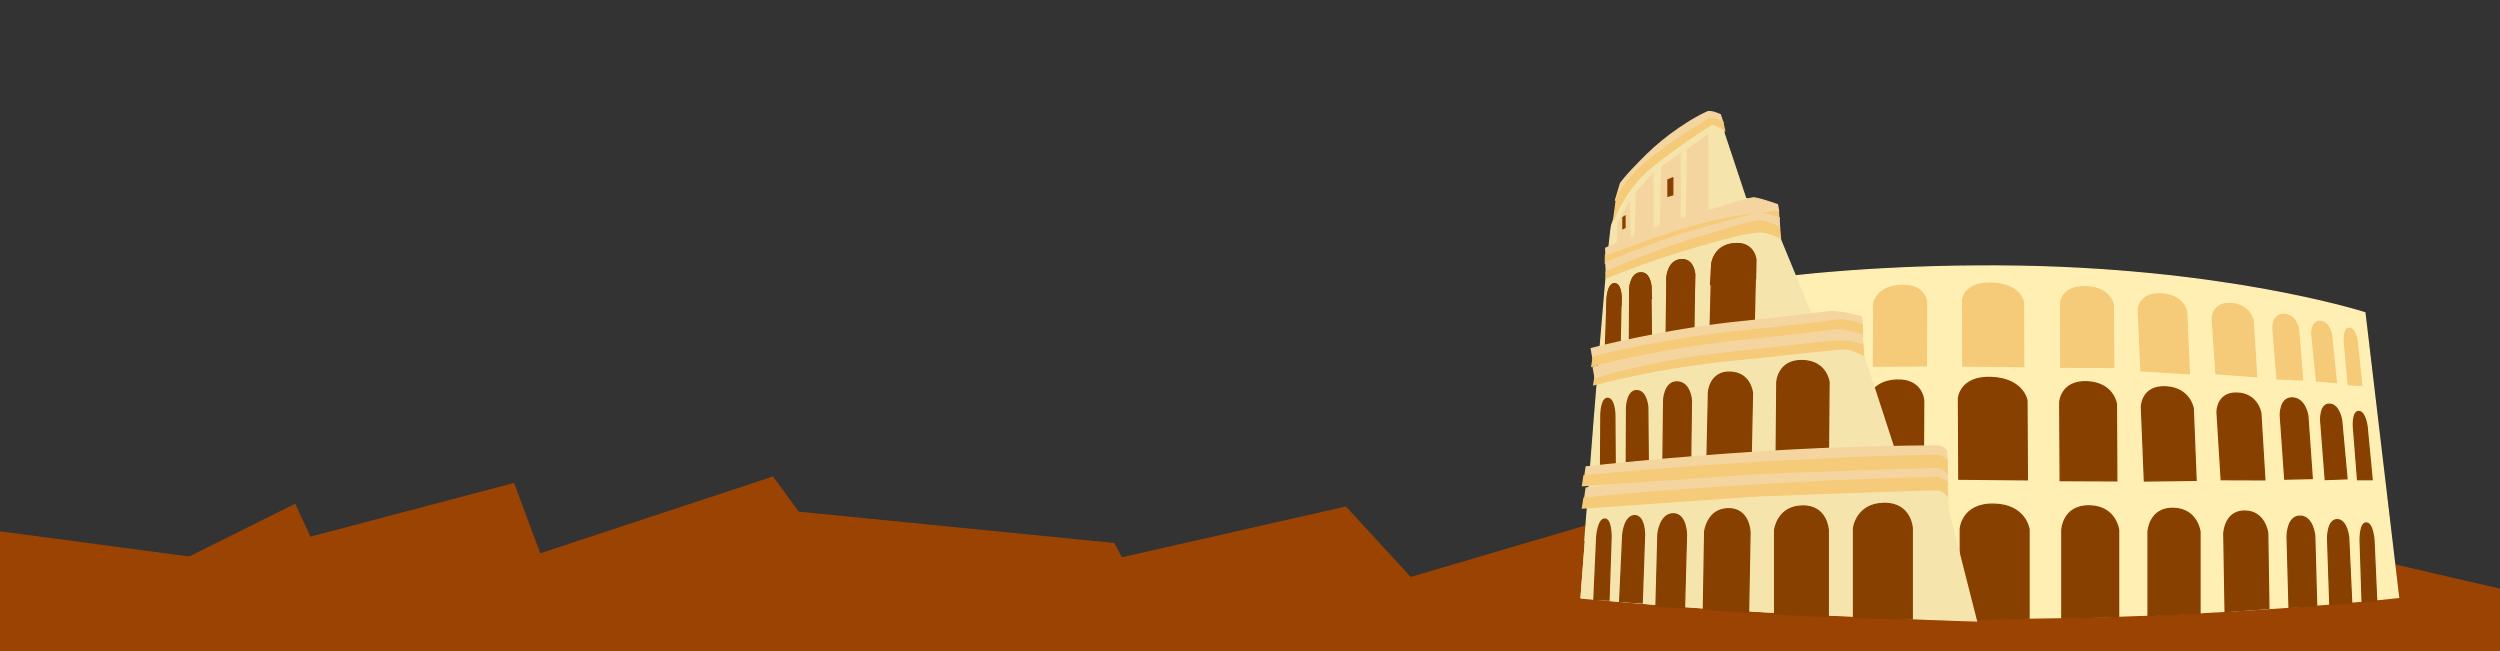 <?xml version="1.0" encoding="utf-8"?>
<!-- Generator: Adobe Illustrator 21.0.2, SVG Export Plug-In . SVG Version: 6.00 Build 0)  -->
<svg version="1.1" xmlns="http://www.w3.org/2000/svg" xmlns:xlink="http://www.w3.org/1999/xlink" x="0px" y="0px"
	 viewBox="0 0 1920 500" style="enable-background:new 0 0 1920 500;" xml:space="preserve">
<rect x="0" y="0" width="1920" height="500" fill="#333333" stroke="none"/>
<style type="text/css">
	.st0{fill:#9B4302;stroke:#9B4302;}
	.st1{fill:#FFEFB3;stroke:#FFEFB3;}
	.st2{fill:#884000;stroke:#884000;}
	.st3{fill:#F5E5AC;stroke:#F5E5AC;}
	.st4{fill:#F5D59F;stroke:#F5D59F;}
	.st5{fill:#F5CA78;stroke:#F5CA78;}
</style>
<g id="Layer_2">
	<polygon class="st0" points="-0.5,500.5 226.5,387.5 255.8,451.1 278.5,500.5 	"/>
	<polygon class="st0" points="394.5,371.5 212.5,419.5 242.5,500.5 442.5,500.5 	"/>
	<polygon class="st0" points="381.5,436.5 593.5,366.5 691.5,500.5 397.7,500 	"/>
	<polygon class="st0" points="573.5,389.5 855.5,417.5 899.5,500.5 573.5,500.5 	"/>
	<polygon class="st0" points="773.5,448.5 1033.5,389.5 1135.5,500.5 847,500 	"/>
	<polygon class="st0" points="1046.5,454.5 1236.5,398.5 1396.5,500.5 1093.3,500 	"/>
	<polygon class="st0" points="1288.5,464.5 1295.3,462.6 1523.5,398.5 1609.5,500.5 1329.1,500.5 1288.5,471.5 	"/>
	<polygon class="st0" points="1532.1,464.9 1778.1,419.8 1919.5,452.5 1919.5,500.5 1532.1,500.5 	"/>
	<polygon class="st0" points="-0.5,408.5 187.5,433.5 154.4,500 -0.5,500.5 	"/>
</g>
<g id="Layer_1">
	<g>
		<g id="svg_8">
			<path id="svg_9" class="st1" d="M1256,231.9c0,0,106.2-28.4,278.8-27.6c172.6,0.8,281.4,35.9,281.4,35.9l25.9,218.6
				c0,0-139.2,16-312.5,16s-315.1-16-315.1-16L1256,231.9L1256,231.9z"/>
		</g>
		<g id="svg_10">
			<path id="svg_11" class="st2" d="M1558.2,406.3c0,0-2.5-18.7-27.1-19.1s-25.6,19.1-25.6,19.1V476l52.8-1.2v-68.5H1558.2z"/>
		</g>
		<g id="svg_12">
			<path id="svg_13" class="st2" d="M1433.9,309c0,0,2.1-16.1,22.4-17.1c20.3-0.9,21.1,15.8,21.1,15.8l-0.3,60.1l-43.5,0.2
				L1433.9,309z"/>
		</g>
		<g id="svg_18">
			<path id="svg_19" class="st3" d="M1237.9,172.6c12-35.4,35.4-70.8,73-80.2c16,3.6,13,9.4,13,9.4l16.8,50.6l20,6.3l6,23.6
				l26.4,64.2l36.4,0.1l1.3,24.8l29.5,90.6l35.6,1.2v27.2l22,86.5c0,0-80.7-2.4-164.6-7.3c-83.9-4.9-139.5-10.4-139.5-10.4
				S1234.8,181.4,1237.9,172.6z"/>
		</g>
		<g id="svg_20">
			<path id="svg_21" class="st4" d="M1311.5,103.6l-15.4,11.1l-1.1,54l16.5-6.4V103.6z"/>
		</g>
		<g id="svg_22">
			<path id="svg_23" class="st4" d="M1290.3,118.4l-14.1,9.6l-1,46.6l15.1-5.5C1290.3,169.1,1290.3,118.4,1290.3,118.4z"/>
		</g>
		<g id="svg_24">
			<path id="svg_25" class="st4" d="M1269.5,133.3l-12.8,14.5l-0.9,35.9l13.7-4.8V133.3z"/>
		</g>
		<g id="svg_26">
			<path id="svg_27" class="st4" d="M1251.4,155.9l-8.6,14.5l-1,20.2l10.3-3.3L1251.4,155.9z"/>
		</g>
		<g id="svg_28">
			<path id="svg_29" class="st4" d="M1494.9,362.4c0,0-2.6-3.8-7.2-3.8c-18.5,0.1-70.9,0.5-133,4.4c-77.7,4.9-136.5,11.8-136.5,11.8
				l-1.2,8.2c0,0,61-7.1,138.6-10.1c58.2-2.3,110.1-3.9,131.3-3.7c7.1,0.1,8.7,4,8.7,4L1494.9,362.4z"/>
		</g>
		<g id="svg_30">
			<path id="svg_31" class="st5" d="M1495.2,370.3c0,0-4.6-3.4-7.5-3.4c-16,0-65.6,1.3-140.5,5.7c-74.9,4.3-130.7,10-130.7,10
				l-1.2,7.6l133-9.3c0,0,119.3-4.7,139.4-4.7c5,0,7.7,4.2,7.7,4.2L1495.2,370.3L1495.2,370.3z"/>
		</g>
		<g id="svg_32">
			<path id="svg_33" class="st5" d="M1430.5,262.6c0,0-9-3.8-15.1-3.1c-14.2,1.6-33.5,4.6-75,8.8c-59.3,5.9-115.2,19.8-115.2,19.8
				l-1.2,7.4c0,0,47.1-13,106.4-18.9c41.5-4.2,66.3-7.1,84-8.7c7.6-0.7,16.8,4.9,16.8,4.9L1430.5,262.6z"/>
		</g>
		<g id="svg_34">
			<path id="svg_35" class="st4" d="M1321.2,88.1c0,0-7.1-3.4-10-2.1c-11.8,5.2-31.7,18.3-46.2,32.6c-18.2,18-20.5,22.4-20.5,22.4
				l-3.9,13.1c0,0,15.8-23.3,34.4-37.6c13.9-10.7,38.4-24.5,38.4-24.5l9.7,2L1321.2,88.1z"/>
		</g>
		<g id="svg_36">
			<path id="svg_37" class="st5" d="M1323.1,93.6c0,0-8.3-3.7-11.1-2c-10.9,6.7-35.2,21.8-49.9,34.9c-14.7,13.1-20.6,25.8-20.6,25.8
				l-2.2,16.4c0,0,7.6-21.6,25.9-37.7c12.8-11.3,37.2-28,49.6-35.6c5.3,0.9,9.6,4.5,9.6,4.5L1323.1,93.6z"/>
		</g>
		<g id="svg_38">
			<path id="svg_39" class="st2" d="M1423.5,405.7c0,0,2.1-18.7,23.2-19.1c21-0.4,21.9,19.1,21.9,19.1v69.7l-45.1-1.2V405.7z"/>
		</g>
		<g id="svg_40">
			<path id="svg_41" class="st2" d="M1362.9,407.2c0,0,2-18.2,21.2-18.6c19.2-0.4,20,18.6,20,18.6v66.3l-41.2-1.9V407.2z"/>
		</g>
		<g id="svg_42">
			<path id="svg_43" class="st2" d="M1309.2,408.2c0,0,2-17.4,18.2-17.5c16.2-0.1,16.6,18.1,16.6,18.1l-1.1,61.5l-34.7-2.5
				L1309.2,408.2z"/>
		</g>
		<g id="svg_44">
			<path id="svg_45" class="st2" d="M1273.3,410c0,0,1.5-15.3,11.7-15.4c10.2,0,10.2,16,10.2,16l-1.5,56.2l-21.9-1.3L1273.3,410z"/>
		</g>
		<g id="svg_46">
			<path id="svg_47" class="st2" d="M1246.3,410.3c0,0,1.3-14.2,9.1-14.3c7.8,0,7.6,14.8,7.6,14.8l-1.8,52.3l-17.3-1.2L1246.3,410.3
				z"/>
		</g>
		<g id="svg_48">
			<path id="svg_49" class="st2" d="M1226.3,412.1c0,0,1-13.3,6.1-13.5c5.1-0.1,4.9,13.8,4.9,13.8l-1.6,48.5l-11.6-0.4L1226.3,412.1
				z"/>
		</g>
		<g id="svg_50">
			<path id="svg_51" class="st2" d="M1404.7,293.5c0,0-1.8-16.2-20.5-16.6c-18.7-0.4-19.6,16.5-19.6,16.5l-0.5,59l40.1-1.7
				L1404.7,293.5z"/>
		</g>
		<g id="svg_52">
			<path id="svg_53" class="st2" d="M1345.9,301.9c0,0-1.3-15.5-17-16.1c-15.8-0.6-16.8,15.5-16.8,15.5l-1.2,54.7l33.9-1.1
				L1345.9,301.9z"/>
		</g>
		<g id="svg_54">
			<path id="svg_55" class="st2" d="M1299,307.4c0,0-0.9-13.7-10.8-14.1c-9.9-0.4-10.5,13.9-10.5,13.9l-0.6,50l21.3-0.4L1299,307.4z
				"/>
		</g>
		<g id="svg_56">
			<path id="svg_57" class="st2" d="M1265.5,313c0,0-0.7-12.7-8.3-13c-7.6-0.3-8,12.9-8,12.9l-0.2,46.6l16.9-0.5L1265.5,313z"/>
		</g>
		<g id="svg_58">
			<path id="svg_59" class="st2" d="M1240.2,318.1c0,0-0.4-11.9-5.4-12.2c-5-0.3-5.3,12.1-5.3,12.1l-0.3,43.2l11.3,0.1L1240.2,318.1
				z"/>
		</g>
		<g id="svg_60">
			<path id="svg_61" class="st4" d="M1494.9,346.3c0,0-2.6-3.8-7.2-3.8c-18.5,0.1-70.9,0.5-133,4.4c-77.7,4.9-136.5,11.7-136.5,11.7
				l-1.2,8.2c0,0,61-9.1,138.6-12.1c58.2-2.3,110.1-2,131.3-1.8c7.1,0.1,8.7,4,8.7,4L1494.9,346.3z"/>
		</g>
		<g id="svg_62">
			<path id="svg_63" class="st5" d="M1495.2,353.1c0,0-4.6-3.4-7.5-3.4c-16,0-65.6,1.3-140.5,5.7c-74.9,4.3-130.7,10-130.7,10
				l-1.1,7.6l133-9.3c0,0,119.3-4.7,139.4-4.7c5,0,7.7,4.2,7.7,4.2L1495.2,353.1L1495.2,353.1z"/>
		</g>
		<g id="svg_64">
			<path id="svg_65" class="st2" d="M1348.4,199.2c0,0-1.3-13.6-17-12c-15.7,1.6-16.8,16.1-16.8,16.1l-1.2,48.9l33.9-5.6
				L1348.4,199.2z"/>
		</g>
		<g id="svg_66">
			<path id="svg_67" class="st2" d="M1301.5,210.5c0,0-0.9-12.1-10.8-11c-9.9,1-10.5,13.8-10.5,13.8l-0.6,44.6l21.3-3.3
				L1301.5,210.5z"/>
		</g>
		<g id="svg_68">
			<path id="svg_69" class="st2" d="M1267.9,220c0,0-0.7-11.2-8.3-10.4s-8,12.6-8,12.6l-0.2,41.5l16.9-2.8L1267.9,220z"/>
		</g>
		<g id="svg_70">
			<path id="svg_71" class="st2" d="M1245,228.4c0,0-0.1-10.6-5.1-10.5s-5.6,11.1-5.6,11.1l-1.4,38.5l11.3-0.7L1245,228.4z"/>
		</g>
		<g id="svg_72">
			<path id="svg_73" class="st2" d="M1627.1,407c0,0-2.1-18.1-22.4-18.5c-20.4-0.4-21.2,18.5-21.2,18.5v67.7l43.6-1.2V407z"/>
		</g>
		<g id="svg_74">
			<path id="svg_75" class="st2" d="M1689.6,408.5c0,0-1.9-17.7-20.5-18.1s-19.4,18.1-19.4,18.1v64.3l39.9-1.8V408.5z"/>
		</g>
		<g id="svg_76">
			<path id="svg_77" class="st2" d="M1741.6,409.5c0,0-1.9-16.9-17.6-17s-16.1,17.5-16.1,17.5l1,59.7l33.6-2.4L1741.6,409.5z"/>
		</g>
		<g id="svg_78">
			<path id="svg_79" class="st2" d="M1777.7,411.3c0,0-1.4-14.9-11.3-14.9s-9.9,15.5-9.9,15.5l1.5,54.6l21.2-1.2L1777.7,411.3z"/>
		</g>
		<g id="svg_80">
			<path id="svg_81" class="st2" d="M1803.8,413c0,0-1.2-13.8-8.8-13.9c-7.6,0-7.4,14.4-7.4,14.4l1.7,50.8l16.8-1.2L1803.8,413z"/>
		</g>
		<g id="svg_82">
			<path id="svg_83" class="st2" d="M1823.2,414.7c0,0-0.9-12.9-5.9-13.1c-5-0.1-4.7,13.4-4.7,13.4l1.5,47.1l11.2-0.4L1823.2,414.7z
				"/>
		</g>
		<g id="svg_84">
			<path id="svg_85" class="st2" d="M1556.7,307.6c0,0-2.6-16.6-27.1-17.7s-25.5,16.2-25.5,16.2l0.3,61.9l52.6,0.5L1556.7,307.6z"/>
		</g>
		<g id="svg_86">
			<path id="svg_87" class="st2" d="M1625.4,310.3c0,0-2.1-16.1-22.4-17.1c-20.3-0.9-21.1,15.8-21.1,15.8l0.3,60.1l43.5,0.2
				L1625.4,310.3z"/>
		</g>
		<g id="svg_88">
			<path id="svg_89" class="st2" d="M1684.4,313.7c0,0-2.5-15.7-21.1-16.6c-18.6-0.9-18.7,15.4-18.7,15.4l2.3,56.9l39.7-0.5
				L1684.4,313.7z"/>
		</g>
		<g id="svg_90">
			<path id="svg_91" class="st2" d="M1736.3,317.1c0,0-2.5-14.7-18.2-15.2s-15.4,14.7-15.4,14.7l3.2,51.8l33.5,0.1L1736.3,317.1z"/>
		</g>
		<g id="svg_92">
			<path id="svg_93" class="st2" d="M1772.4,319.3c0,0-1.9-13.3-11.8-13.7c-9.9-0.3-9.3,13.6-9.3,13.6l3.4,48.8l21.1-0.5
				L1772.4,319.3z"/>
		</g>
		<g id="svg_94">
			<path id="svg_95" class="st2" d="M1798.4,323c0,0-1.7-12.3-9.3-12.6c-7.5-0.3-6.8,12.6-6.8,12.6l3.5,45.3l16.7-0.6L1798.4,323z"
				/>
		</g>
		<g id="svg_96">
			<path id="svg_97" class="st2" d="M1817.9,327.5c0,0-1.4-11.3-6.3-11.5c-4.9-0.2-4.2,11.5-4.2,11.5l3.2,40.9h11.2L1817.9,327.5z"
				/>
		</g>
		<g id="svg_98">
			<path id="svg_99" class="st5" d="M1439.1,233.1c0,0,2-13.2,20.9-13.9c18.9-0.8,19.6,12.9,19.6,12.9l-0.2,48.9l-40.6,0.2
				L1439.1,233.1z"/>
		</g>
		<g id="svg_100">
			<path id="svg_101" class="st5" d="M1554,231.9c0,0-2.3-13.6-24.1-14.4c-21.8-0.9-22.6,13.2-22.6,13.2l0.2,50.4l46.7,0.4
				L1554,231.9z"/>
		</g>
		<g id="svg_102">
			<path id="svg_103" class="st5" d="M1623,234.1c0,0-2-13.2-20.9-13.9c-18.9-0.8-19.6,12.9-19.6,12.9l0.2,48.9l40.6,0.2L1623,234.1
				z"/>
		</g>
		<g id="svg_104">
			<path id="svg_105" class="st5" d="M1679.3,239.2c0,0-2.4-12.8-19.7-13.5c-17.3-0.7-17.4,12.6-17.4,12.6l2.1,46.5l37.1,2.2
				L1679.3,239.2z"/>
		</g>
		<g id="svg_106">
			<path id="svg_107" class="st5" d="M1730.4,246.3c0,0-2.3-12.3-17-13.2c-14.6-0.9-14.4,11.9-14.4,11.9l2.9,42l31.2,2.3
				L1730.4,246.3z"/>
		</g>
		<g id="svg_108">
			<path id="svg_109" class="st5" d="M1765.3,252.8c0,0-1.8-10.8-11-11.4c-9.2-0.5-8.7,10.7-8.7,10.7l3.2,38.9l19.6,0.8
				L1765.3,252.8z"/>
		</g>
		<g id="svg_110">
			<path id="svg_111" class="st5" d="M1790.6,257.3c0,0-1.6-10.1-8.7-10.5c-7-0.4-6.4,10.1-6.4,10.1l3.6,35.6l15.2,1.3L1790.6,257.3
				z"/>
		</g>
		<g id="svg_112">
			<path id="svg_113" class="st5" d="M1810.3,261.9c0,0-1.3-9.4-5.9-9.8c-4.6-0.3-4,9.5-4,9.5l3,33.8l10.4,0.6L1810.3,261.9z"/>
		</g>
		<g id="svg_114">
			<path id="svg_115" class="st2" d="M1348.4,199.2c0,0-1.3-13.6-17-12c-15.7,1.6-16.8,16.1-16.8,16.1l-0.9,15.2l34.6-4.4
				L1348.4,199.2z"/>
		</g>
		<g id="svg_116">
			<path id="svg_117" class="st2" d="M1301.5,210.5c0,0-0.9-12.1-10.8-11c-9.9,1-10.5,13.8-10.5,13.8l0.2,12.5l20.9-4.4
				L1301.5,210.5z"/>
		</g>
		<g id="svg_118">
			<path id="svg_119" class="st2" d="M1267.9,220c0,0-0.7-11.2-8.3-10.4s-8,12.6-8,12.6l0.2,10.6l16.5-3.6L1267.9,220z"/>
		</g>
		<g id="svg_120">
			<path id="svg_121" class="st2" d="M1245,228.4c0,0-0.1-10.6-5.1-10.5s-5.6,11.1-5.6,11.1l-0.3,8l10.9-2.3L1245,228.4z"/>
		</g>
		<g id="svg_122">
			<path id="svg_123" class="st2" d="M1281,138.1l3.7-1.5v13l-3.7,1.1V138.1z"/>
		</g>
		<g id="svg_124">
			<path id="svg_125" class="st2" d="M1246.4,167l1.6-1v8.8l-1.6,0.8V167z"/>
		</g>
		<g id="svg_126">
			<path id="svg_127" class="st5" d="M1365.7,161.6c0,0-11.2-2.5-17.7-3.3c-12,2.4-14.1,3.9-47.9,13.9
				c-33.8,9.9-67.1,23.6-67.1,23.6l-0.1,6.1c0,0,32.8-13.6,66.8-23.2c34-9.6,41.5-9.3,55.3-10.9c7.4-0.9,11.2,0.3,11.2,0.3
				L1365.7,161.6z"/>
		</g>
		<g id="svg_128">
			<path id="svg_129" class="st4" d="M1366.3,167.2c0,0-12.8-3.9-15.4-3.3c-9.6,1.9-14.2,3.1-48.4,12.8s-69.2,25.2-69.2,25.2
				l0.4,7.4c0,0,32.9-16,67.1-25.7c34.3-9.7,45.3-9.2,57-11.4c6.3-1.2,8.9,3.3,8.9,3.3L1366.3,167.2z"/>
		</g>
		<g id="svg_130">
			<path id="svg_131" class="st5" d="M1366.7,174.7c0,0-11.2-6.2-17.7-4.9c-12,2.4-11.9,3-45.7,12.9c-33.8,9.9-69.9,26.1-69.9,26.1
				l0.2,4.6c0,0,32.9-13.8,66.9-23.4c34-9.6,35.8-10.3,49.6-11.9c7.4-0.9,17.3,4.7,17.3,4.7L1366.7,174.7L1366.7,174.7z"/>
		</g>
		<g id="svg_134">
			<path id="svg_135" class="st4" d="M1429.6,243.3c0,0-16.7-4.8-24.9-3.9c-15.3,1.7-28.9,3.9-67.4,7.7
				c-59.3,6-115.2,20.6-115.2,20.6l1.4,8.1c0,0,44.4-14.4,103.7-20.3c35.6-3.6,58.8-6.7,78.3-8.5c12.9-1.2,24.8,4.3,24.8,4.3
				L1429.6,243.3z"/>
		</g>
		<g id="svg_136">
			<path id="svg_137" class="st5" d="M1430.1,249.3c0,0-11.9-4.2-18-3.5c-14.2,1.6-31.7,4.2-73.2,8.3
				c-59.2,5.9-115.2,19.8-115.2,19.8l-1.2,7.4c0,0,47.1-13,106.4-18.9c41.5-4.2,66.9-7.1,84.7-8.7c7.6-0.7,16.8,4.9,16.8,4.9
				L1430.1,249.3z"/>
		</g>
		<g id="svg_138">
			<path id="svg_139" class="st4" d="M1430,257.4c0,0-13-4.8-21.2-3.9c-15.3,1.7-31.5,4.1-70,7.9c-59.3,5.9-115.2,20.6-115.2,20.6
				l1.4,8c0,0,44.4-14.4,103.7-20.3c35.6-3.6,58.8-6.7,78.3-8.5c12.9-1.2,23.4,2.5,23.4,2.5L1430,257.4z"/>
		</g>
		<g id="svg_140">
			<path id="svg_141" class="st4" d="M1365.1,157.2c0,0-16.3-5.8-19-5.2c-9.6,1.9-9.5,2.8-43.7,12.5c-34.2,9.7-69.2,26.1-69.2,26.1
				l0.2,4.9c0,0,3-0.8,5.4-1.7c9.4-3.6,33.8-13.1,61.2-20.9c34.3-9.7,45.7-8.5,57.4-10.7c6.3-1.2,8.5-0.3,8.5-0.3L1365.1,157.2z"/>
		</g>
	</g>
</g>
</svg>

